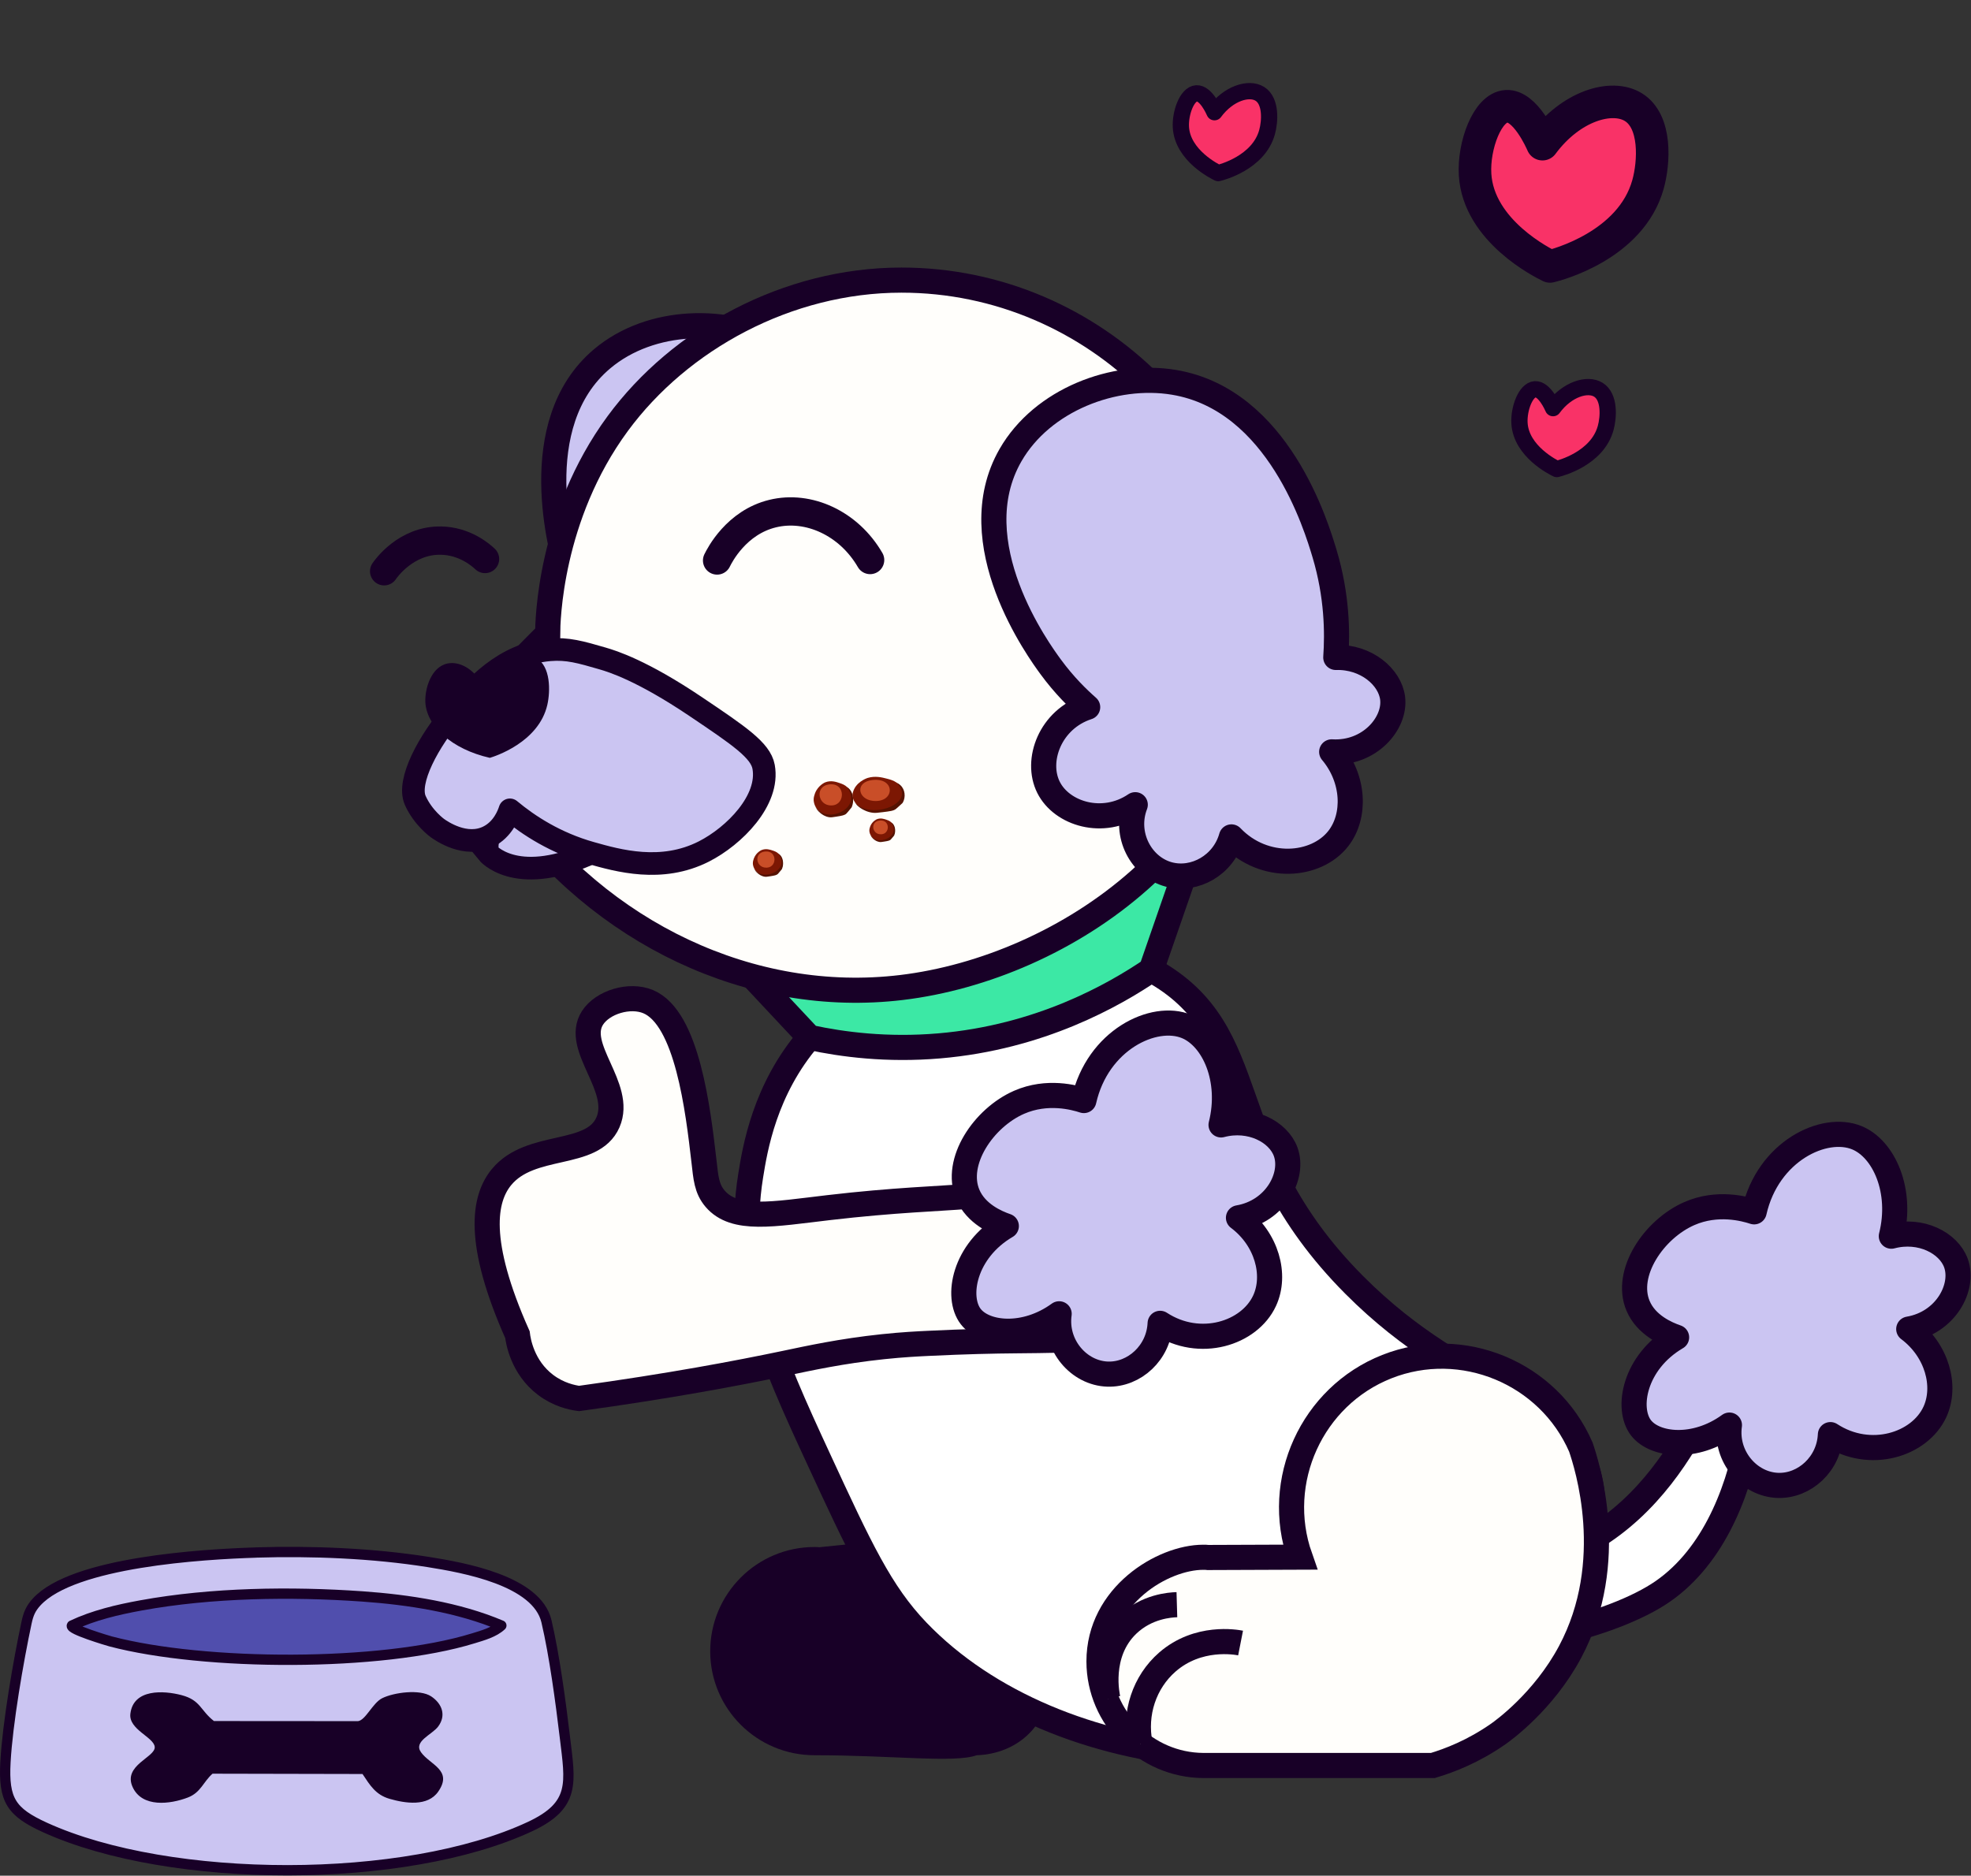 <svg width="1329" height="1265" viewBox="0 0 1329 1265" fill="none" xmlns="http://www.w3.org/2000/svg">
    <rect x="0" y="0" width="1329" height="1265" fill="#333333" stroke="none"/>
    <g id="perro">
    <g id="tail">
    <path id="Vector" d="M1118.09 1075.31C1099.66 1087.08 1070.06 1097.41 1043.59 1102.46C1020.63 1106.84 1000.44 1107.47 985.7 1107.14C968.62 1104.83 951.53 1102.52 934.45 1100.21C923.25 1084.59 923.84 1064.76 934.45 1053.03C944.55 1041.86 959.81 1042.35 962.25 1042.47C1022.03 1059.47 1055.36 1048.65 1074.1 1037.37C1148.94 992.32 1165.01 893.21 1176.46 896.43C1188.87 899.93 1189.3 1029.86 1118.09 1075.31Z" fill="white" stroke="#180027" stroke-width="16.94" stroke-linejoin="round"/>
    <path id="Vector_2" d="M1106.49 962.97C1096.36 949.83 1102 918.61 1130.49 901.93C1123.71 899.61 1109.99 893.69 1104.5 880.67C1095.18 858.55 1115.14 828.93 1139.1 818.45C1158.08 810.15 1176.46 815.21 1182.78 817.28C1192 776.38 1229.98 758.23 1252.06 767.32C1270.32 774.84 1282.97 803.15 1275.28 833.71C1295.09 828.46 1313.89 838.23 1318.85 851.84C1324.72 867.97 1312.08 892.08 1287.02 896.35C1306.16 910.68 1312.67 934.88 1304.63 952.27C1294.43 974.33 1260.98 985.03 1234.2 967.53C1233.33 987.33 1216.76 1002.34 1198.85 1001.78C1179.45 1001.17 1163.13 982.44 1166.11 961.1C1142.95 977.94 1115.78 975 1106.5 962.97H1106.49Z" fill="#CBC5F2" stroke="#180027" stroke-width="16.94" stroke-linejoin="round"/>
    </g>
    <g id="body">
    <g id="Group">
    <path id="Vector_3" d="M706.751 1145.87C705.581 1150.76 702.701 1159.67 695.141 1167.85C681.281 1182.84 662.541 1183.67 658.581 1183.76C643.731 1189.14 601.961 1183.76 549.171 1183.76C510.321 1183.76 478.881 1152.33 478.881 1113.62C478.881 1074.91 510.311 1043.33 549.171 1043.33C550.331 1043.33 551.501 1043.33 552.521 1043.48C567.791 1041.9 583.051 1040.32 598.321 1038.73C589.801 1019.26 553.161 929.8 592.821 832.84C612.741 784.15 644.051 752.77 663.821 736.04C678.131 872.65 692.441 1009.26 706.751 1145.87Z" fill="#180027"/>
    <path id="Vector_4" d="M574.352 1101.17C571.252 1100.56 545.702 1095.96 525.002 1113.98C509.472 1127.51 502.482 1148.71 506.592 1169.38" fill="#180027"/>
    <path id="Vector_5" d="M531.411 1075.31C526.941 1075.44 511.121 1076.43 498.271 1088.68C477.741 1108.27 484.621 1137.72 484.931 1138.95" fill="#180027"/>
    </g>
    <path id="Vector_6" d="M1009.89 1127.05C906.371 1215.61 712.311 1197.81 618.641 1100.2C593.741 1074.25 579.831 1044.19 552.031 984.08C519.751 914.31 495.401 859.82 506.161 792.92C509.061 774.88 515.521 734.75 545.801 699.62C599.941 636.81 707.241 616.33 776.251 654.07C854.051 696.6 819.081 772.02 913.081 866.54C990.221 944.11 1061.29 941.11 1072.52 1000.36C1084.21 1062.02 1017.67 1120.39 1009.88 1127.06L1009.89 1127.05Z" fill="white" stroke="#180027" stroke-width="16.94" stroke-miterlimit="10"/>
    <g id="Group_2">
    <path id="Vector_7" d="M1058.7 1114.05C1040.81 1147.6 1013.23 1167.33 1010.3 1169.38C993.421 1181.19 977.302 1187.35 966.142 1190.68H811.312C772.552 1190.4 741.072 1158.56 741.022 1120.54C740.972 1075.98 784.122 1050.25 811.312 1050.25C812.472 1050.25 813.641 1050.25 814.661 1050.4C835.301 1050.32 855.942 1050.25 876.582 1050.17C858.522 998.81 884.631 941.65 935.111 921.68C985.801 901.63 1044.18 925.79 1065.93 975.95C1070 987.86 1091.12 1053.26 1058.7 1114.05Z" fill="#FFFEFB" stroke="#180027" stroke-width="16.94" stroke-miterlimit="10"/>
    <g id="Vector_8">
    <path d="M836.492 1108.09C833.392 1107.48 807.842 1102.88 787.142 1120.9C771.612 1134.43 764.622 1155.63 768.732 1176.3" fill="#FFFEFB"/>
    <path d="M836.492 1108.09C833.392 1107.48 807.842 1102.88 787.142 1120.9C771.612 1134.43 764.622 1155.63 768.732 1176.3" stroke="#180027" stroke-width="16.94" stroke-miterlimit="10"/>
    </g>
    <g id="Vector_9">
    <path d="M793.551 1082.23C789.081 1082.36 773.261 1083.35 760.411 1095.6C739.881 1115.19 746.761 1144.64 747.071 1145.87" fill="#FFFEFB"/>
    <path d="M793.551 1082.23C789.081 1082.36 773.261 1083.35 760.411 1095.6C739.881 1115.19 746.761 1144.64 747.071 1145.87" stroke="#180027" stroke-width="16.94" stroke-miterlimit="10"/>
    </g>
    </g>
    </g>
    <path id="heart_3" d="M1049.73 316.33C1047.4 315.22 1025.68 304.45 1024.56 285.45C1023.99 275.79 1028.67 262.89 1035.09 262.53C1041.4 262.18 1046.68 274.09 1047.19 275.26C1056.73 262.35 1070.48 258.33 1077.75 262.85C1085.54 267.7 1084.68 281.41 1082.64 288.74C1076.91 309.38 1051.84 315.81 1049.74 316.32L1049.73 316.33Z" fill="#F93267" stroke="#180027" stroke-width="10.97" stroke-linecap="round" stroke-linejoin="round"/>
    <path id="heart_2" d="M1045.16 179.69C1040.48 177.45 996.871 155.84 994.611 117.68C993.461 98.29 1002.86 72.38 1015.76 71.66C1028.44 70.95 1039.03 94.87 1040.05 97.23C1059.22 71.3 1086.83 63.23 1101.41 72.3C1117.05 82.03 1115.32 109.56 1111.23 124.3C1099.72 165.76 1049.37 178.67 1045.16 179.69Z" fill="#F93267" stroke="#180027" stroke-width="21.95" stroke-linecap="round" stroke-linejoin="round"/>
    <path id="heart_1" d="M821.43 116.75C819.1 115.64 797.38 104.87 796.26 85.87C795.69 76.21 800.37 63.31 806.79 62.95C813.1 62.6 818.38 74.51 818.89 75.68C828.43 62.77 842.18 58.75 849.45 63.27C857.24 68.12 856.38 81.83 854.34 89.16C848.61 109.8 823.54 116.23 821.44 116.74L821.43 116.75Z" fill="#F93267" stroke="#180027" stroke-width="10.97" stroke-linecap="round" stroke-linejoin="round"/>
    <g id="plate">
    <path id="Vector_10" d="M172.539 1047.04C210.219 1045.86 251.659 1047.53 288.859 1053.46C312.579 1057.24 361.999 1065.96 368.459 1093.42C373.849 1116.36 378.049 1147.89 380.889 1171.6C384.569 1202.32 388.179 1217.47 357.369 1231.88C273.309 1271.18 114.789 1270.89 30.43 1232.52C7.489 1222.08 2.289 1214.02 3.689 1188.3C5.089 1162.58 12.28 1120.69 17.93 1094.2C19.16 1088.46 20.7 1084.77 24.68 1080.41C49.389 1053.38 136.859 1048.19 172.539 1047.07V1047.04Z" fill="#CBC5F2" stroke="#180027" stroke-width="6.94" stroke-linecap="round" stroke-linejoin="round"/>
    <path id="Vector_11" d="M244.45 1196.42L143.3 1196.21C137.07 1201.67 135.44 1208.91 126.67 1212.27C114.73 1216.85 95.85 1219.24 89.44 1205.25C82.68 1190.49 104.92 1185.13 104.33 1178.16C103.78 1171.55 86.66 1166.45 87.9 1155.83C89.88 1138.88 110.33 1140.03 122.48 1143.25C135.35 1146.67 134.98 1153.47 144.26 1160.7L241.42 1160.77C246.57 1160.09 251.24 1148.53 257.71 1145.3C265.57 1141.38 283.18 1139.05 290.72 1144.06C298.12 1148.97 301.01 1156.9 295.46 1164.38C291.34 1169.93 278.62 1174.36 283.87 1181.74C289.94 1190.27 305.54 1193.8 295.48 1208.3C288.37 1218.55 273.26 1216.21 262.71 1213.17C253.32 1210.46 249.55 1204.11 244.44 1196.43L244.45 1196.42Z" fill="#180027"/>
    <path id="Vector_12" d="M338.05 1096.28C333.14 1100.89 325.48 1102.97 319.15 1104.92C256.91 1124.14 137.64 1123.6 74.64 1107.01C72.79 1106.52 46.63 1098.73 48.5 1096.27C63.22 1089.34 79.18 1085.61 95.18 1082.69C142.6 1074.05 196.11 1073.27 244.17 1076.65C275.51 1078.86 309.11 1084 338.05 1096.27V1096.28Z" fill="#504EAD" stroke="#180027" stroke-width="6.94" stroke-linecap="round" stroke-linejoin="round"/>
    </g>
    <g id="head">
    <path id="Vector_13" d="M353.619 461.37C351.259 441.2 370.379 418.63 396.879 419.55C392.699 411.95 387.039 400.31 382.689 385.4C379.119 373.17 353.719 286.08 405.979 242C438.839 214.29 490.749 213.41 526.359 233.5C588.549 268.58 583.439 357.63 582.339 376.79C580.639 406.36 572.309 429.96 565.589 445.1C585.059 451.51 595.489 469.95 592.219 484.06C588.339 500.79 564.599 514.09 541.269 504.01C549.489 526.46 541.749 550.29 525.529 560.48C504.949 573.41 471.079 564.13 458.169 534.85C446.639 550.97 424.569 554.51 409.859 544.28C393.929 533.19 390.459 508.59 404.609 492.32C379.239 498.74 355.959 481.31 353.629 461.37H353.619Z" fill="#CBC5F2" stroke="#180027" stroke-width="16.94" stroke-linejoin="round"/>
    <path id="Vector_14" d="M812.009 550.85C800.089 585.25 788.169 619.66 776.259 654.06C751.079 671.13 701.379 699.56 633.309 705.36C598.219 708.35 568.169 704.48 545.809 699.62C523.499 675.8 501.189 651.98 478.879 628.16C589.919 602.39 700.969 576.62 812.009 550.86V550.85Z" fill="#3CE8A5" stroke="#180027" stroke-width="16.94" stroke-miterlimit="10"/>
    <path id="Vector_15" d="M846.37 427.45C846.37 296.59 738.69 188.91 607.83 188.91C530.84 188.91 458.35 228.8 416.52 285.66C370.47 348.26 369.31 419.46 369.28 427.45C342.36 454.37 324.41 472.32 320.85 489.76C319.67 495.52 317.46 513.99 341.84 541.12C404.86 629.83 506.95 678.1 607.83 665.99C717.95 652.77 846.37 565.26 846.37 427.45Z" fill="#FFFEFB" stroke="#180027" stroke-width="16.94" stroke-miterlimit="10"/>
    <path id="Vector_16" d="M328.68 575.03C328.68 575.03 346.85 597.6 396.03 576.43C445.2 555.27 369.84 538.07 369.84 538.07C369.84 538.07 325.21 543.2 328.69 575.02L328.68 575.03Z" fill="#CBC5F2" stroke="#180027" stroke-width="15.26" stroke-miterlimit="10"/>
    <path id="Vector_17" d="M406.519 444.15C412.989 446.02 433.029 452.24 469.079 476.52C498.249 496.16 512.829 505.98 514.879 517.13C519.019 539.7 495.099 563.83 474.609 574.25C446.009 588.8 416.639 580.4 398.539 575.3C374.679 568.58 356.489 556.75 343.819 546.17C342.779 549.38 339.089 559.38 329.229 564.27C313.979 571.84 297.659 560.4 294.999 558.53C294.999 558.53 285.249 551.59 280.009 539.84C274.249 526.92 289.059 499.63 306.289 479.63C319.739 464.01 339.679 440.85 370.589 438.24C382.649 437.22 391.369 439.75 406.519 444.14V444.15Z" fill="#CBC5F2" stroke="#180027" stroke-width="15.26" stroke-linejoin="round"/>
    <path id="Vector_18" d="M330.29 511.1C304.79 505.35 287.48 489.71 286.8 473.36C286.43 464.55 290.65 449.8 301.72 447.48C309.74 445.8 319.22 451.1 324.73 460.81C335.69 444.38 352.34 438.63 361.53 443.75C371.38 449.24 371.14 466.13 369.07 475.27C363.26 500.97 332.84 510.35 330.29 511.1Z" fill="#180027"/>
    <path id="Vector_19" d="M706.991 530.99C697.891 512.83 708.171 485.09 733.391 476.92C726.871 471.2 717.571 462.19 708.401 449.66C700.881 439.38 647.291 366.18 681.381 306.92C702.811 269.66 751.311 251.13 791.641 257.86C862.061 269.62 887.641 355.08 893.141 373.46C901.631 401.84 901.851 426.86 900.691 443.39C921.171 442.78 937.271 456.55 939.011 470.93C941.071 487.98 923.291 508.58 897.921 507.07C913.311 525.37 914.161 550.41 902.391 565.53C887.451 584.7 852.451 587.54 830.331 564.42C824.991 583.51 805.451 594.37 788.141 589.76C769.391 584.77 757.73 562.82 765.48 542.71C743.82 557.4 715.991 548.95 707.001 531.01L706.991 530.99Z" fill="#CBC5F2" stroke="#180027" stroke-width="16.94" stroke-linejoin="round"/>
    <path id="Vector_20" d="M259.02 385.27C260.08 383.7 273.63 364.28 297.14 364.59C313.48 364.81 324.32 374.43 327.05 377" stroke="#180027" stroke-width="19.08" stroke-miterlimit="10" stroke-linecap="round"/>
    <path id="Vector_21" d="M586.7 377.68C572.34 352.91 545.18 340.48 520.96 346.38C496.48 352.33 485.22 374.51 483.52 378" stroke="#180027" stroke-width="19.08" stroke-miterlimit="10" stroke-linecap="round"/>
    <g id="Group_3">
    <path id="Vector_22" d="M571.28 530.9C569.6 529.3 567.8 528.68 566.23 528.14C563.86 527.32 560.28 526.09 556.39 527.64C556.39 527.64 551.7 529.51 549.57 534.93C549.09 536.15 548.82 537.49 548.82 537.49C548.74 537.89 548.69 538.22 548.67 538.37C548.42 540.28 549.13 542.29 549.28 542.7C550.25 545.31 552.09 546.95 552.93 547.61C553.43 547.93 554.15 548.39 555.04 548.91C556.08 549.52 556.87 549.93 556.92 549.96C559.07 551.08 572.66 550.31 574.68 541.56C575.56 537.72 573.97 533.45 571.29 530.91L571.28 530.9Z" fill="#7C1703"/>
    <g id="Group_4">
    <path id="Vector_23" d="M572.08 531.54C571.67 531.21 571.31 531 571.14 530.91C572.38 532.57 574.48 536 573.77 539.79C572.42 546.91 561.86 551.39 554.91 548.42C552.3 547.3 550.66 545.33 549.76 543.98C550.14 544.66 550.5 545.34 550.9 546C551.42 546.69 552.23 547.61 553.37 548.51C554.24 549.19 556.26 550.75 559.16 551.16C560.38 551.33 561.57 551.14 563.97 550.75C567.68 550.15 569.54 549.85 570.72 548.68C571.22 548.18 572.14 547.06 573.26 545.7C573.6 545.28 573.88 544.93 574.07 544.71C574.04 544.74 574.12 544.63 574.25 544.45C574.43 544.05 574.69 543.4 574.89 542.57C575.81 538.9 575.13 533.98 572.09 531.55L572.08 531.54Z" fill="#551201"/>
    <path id="Vector_24" d="M558.84 529.05C570.93 527.3 570.31 544.96 558.84 543.06C551.26 541.81 549.83 530.36 558.84 529.05Z" fill="#C94E28"/>
    </g>
    </g>
    <g id="Group_5">
    <path id="Vector_25" d="M600.979 554.63C599.879 553.59 598.709 553.18 597.679 552.83C596.129 552.3 593.789 551.49 591.259 552.5C591.259 552.5 588.199 553.72 586.799 557.26C586.489 558.06 586.309 558.93 586.309 558.93C586.259 559.19 586.229 559.41 586.209 559.5C586.049 560.75 586.509 562.06 586.609 562.32C587.239 564.03 588.449 565.09 588.989 565.53C589.309 565.74 589.779 566.04 590.369 566.38C591.049 566.78 591.559 567.05 591.599 567.07C593.009 567.8 601.879 567.3 603.189 561.58C603.769 559.07 602.729 556.29 600.979 554.63Z" fill="#7C1703"/>
    <g id="Group_6">
    <path id="Vector_26" d="M601.5 555.04C601.23 554.83 601 554.69 600.89 554.63C601.7 555.72 603.07 557.95 602.6 560.43C601.72 565.08 594.82 568 590.29 566.06C588.58 565.33 587.52 564.04 586.93 563.16C587.18 563.6 587.41 564.05 587.67 564.48C588.01 564.93 588.54 565.53 589.28 566.12C589.85 566.57 591.17 567.58 593.06 567.85C593.85 567.96 594.64 567.84 596.2 567.58C598.62 567.19 599.83 566.99 600.6 566.23C600.93 565.9 601.53 565.17 602.26 564.28C602.48 564.01 602.67 563.78 602.79 563.63C602.77 563.65 602.82 563.58 602.91 563.46C603.03 563.2 603.2 562.77 603.33 562.23C603.93 559.83 603.49 556.62 601.5 555.03V555.04Z" fill="#551201"/>
    <path id="Vector_27" d="M592.869 553.42C600.759 552.28 600.359 563.8 592.869 562.57C587.919 561.75 586.989 554.28 592.869 553.42Z" fill="#C94E28"/>
    </g>
    </g>
    <g id="Group_7">
    <path id="Vector_28" d="M524.979 575.76C523.689 574.54 522.309 574.06 521.109 573.65C519.289 573.03 516.549 572.08 513.579 573.27C513.579 573.27 509.979 574.7 508.349 578.86C507.979 579.8 507.779 580.82 507.779 580.82C507.719 581.13 507.679 581.38 507.669 581.49C507.479 582.95 508.019 584.49 508.139 584.8C508.879 586.8 510.289 588.05 510.929 588.56C511.309 588.81 511.859 589.15 512.539 589.55C513.329 590.01 513.939 590.33 513.979 590.35C515.629 591.21 526.039 590.62 527.579 583.91C528.259 580.97 527.039 577.7 524.979 575.75V575.76Z" fill="#7C1703"/>
    <g id="Group_8">
    <path id="Vector_29" d="M525.589 576.24C525.279 575.99 524.998 575.83 524.868 575.76C525.818 577.03 527.429 579.66 526.879 582.56C525.849 588.01 517.748 591.44 512.428 589.17C510.428 588.31 509.179 586.8 508.479 585.77C508.769 586.29 509.049 586.81 509.349 587.32C509.749 587.85 510.368 588.56 511.238 589.24C511.898 589.76 513.458 590.96 515.668 591.27C516.598 591.4 517.518 591.25 519.358 590.96C522.198 590.5 523.619 590.27 524.529 589.37C524.909 588.99 525.618 588.13 526.478 587.08C526.738 586.76 526.958 586.49 527.098 586.32C527.078 586.35 527.138 586.26 527.238 586.12C527.378 585.81 527.568 585.31 527.728 584.68C528.428 581.87 527.919 578.1 525.589 576.24Z" fill="#551201"/>
    <path id="Vector_30" d="M515.449 574.34C524.709 573 524.229 586.53 515.449 585.07C509.639 584.11 508.549 575.34 515.449 574.34Z" fill="#C94E28"/>
    </g>
    </g>
    <g id="Group_9">
    <path id="Vector_31" d="M604.709 527.91C602.489 526.31 600.119 525.69 598.039 525.15C594.909 524.33 590.179 523.1 585.059 524.65C585.059 524.65 578.869 526.52 576.049 531.94C575.419 533.16 575.059 534.5 575.059 534.5C574.949 534.9 574.889 535.23 574.859 535.38C574.529 537.29 575.469 539.3 575.669 539.71C576.939 542.32 579.379 543.96 580.479 544.62C581.129 544.94 582.089 545.4 583.259 545.92C584.629 546.53 585.669 546.94 585.739 546.97C588.579 548.09 606.519 547.32 609.179 538.57C610.349 534.73 608.239 530.46 604.709 527.92V527.91Z" fill="#7C1703"/>
    <g id="Group_10">
    <path id="Vector_32" d="M605.769 528.54C605.229 528.21 604.749 528 604.529 527.91C606.169 529.57 608.939 533 607.999 536.79C606.219 543.91 592.279 548.39 583.109 545.42C579.659 544.3 577.499 542.33 576.309 540.98C576.809 541.66 577.279 542.34 577.809 543C578.499 543.69 579.559 544.61 581.069 545.51C582.209 546.19 584.889 547.75 588.709 548.16C590.319 548.33 591.899 548.14 595.059 547.75C599.959 547.15 602.409 546.85 603.959 545.68C604.619 545.18 605.829 544.06 607.319 542.7C607.769 542.28 608.139 541.93 608.389 541.71C608.349 541.74 608.449 541.63 608.629 541.45C608.859 541.05 609.209 540.4 609.479 539.57C610.689 535.9 609.799 530.98 605.789 528.55L605.769 528.54Z" fill="#551201"/>
    <path id="Vector_33" d="M588.298 526.06C604.258 524.31 603.428 541.97 588.298 540.07C578.288 538.82 576.408 527.37 588.298 526.06Z" fill="#C94E28"/>
    </g>
    </g>
    </g>
    <g id="pat-check">
    <path id="Vector_34" d="M685.17 793.69C678.15 811.47 647.63 804.03 558.66 814.45C521.29 818.83 495.34 823.85 482.19 808.43C476.34 801.57 475.95 794.17 474.69 783.33C470.69 748.76 463.49 686.65 437.06 675.54C424.56 670.29 406.31 675.84 399.49 686.5C386.86 706.27 420.32 733.09 409.92 756.93C399.39 781.09 357.91 769.85 338.14 793.88C326.13 808.48 321 837.46 348.9 900.12C349.37 903.95 352.02 922.07 367.94 934.05C376.63 940.59 385.56 942.51 390.43 943.16C451.18 934.81 497.35 926.09 529.37 919.38C545.61 915.98 567.23 911.2 595.3 908.24C609.01 906.79 619.35 906.31 625.92 905.99C650.87 904.78 670.15 904.36 685.37 904.24C726.95 903.93 747.72 902.86 752.7 900.28C801.97 874.77 794.09 745.06 770.6 738.8C765.35 737.4 764.22 743.48 747.43 748.89C731.32 754.08 723.7 751.29 700.47 757.23C685.68 761.01 682.88 763.66 681.39 766.28C676.13 775.54 688.6 784.94 685.15 793.68L685.17 793.69Z" fill="#FFFEFB" stroke="#180027" stroke-width="16.94" stroke-miterlimit="10"/>
    <path id="Vector_35" d="M654.541 887.92C644.411 874.78 650.051 843.56 678.541 826.88C671.761 824.56 658.041 818.64 652.551 805.62C643.231 783.5 663.191 753.88 687.151 743.4C706.131 735.1 724.511 740.16 730.831 742.23C740.051 701.33 778.031 683.18 800.111 692.27C818.371 699.79 831.021 728.1 823.331 758.66C843.141 753.41 861.941 763.18 866.901 776.79C872.771 792.92 860.131 817.03 835.071 821.3C854.211 835.63 860.721 859.83 852.681 877.22C842.481 899.28 809.031 909.98 782.251 892.48C781.381 912.28 764.811 927.29 746.901 926.73C727.501 926.12 711.181 907.39 714.161 886.05C691.001 902.89 663.831 899.95 654.551 887.92H654.541Z" fill="#CBC5F2" stroke="#180027" stroke-width="16.94" stroke-linejoin="round"/>
    </g>
    </g>
</svg>
